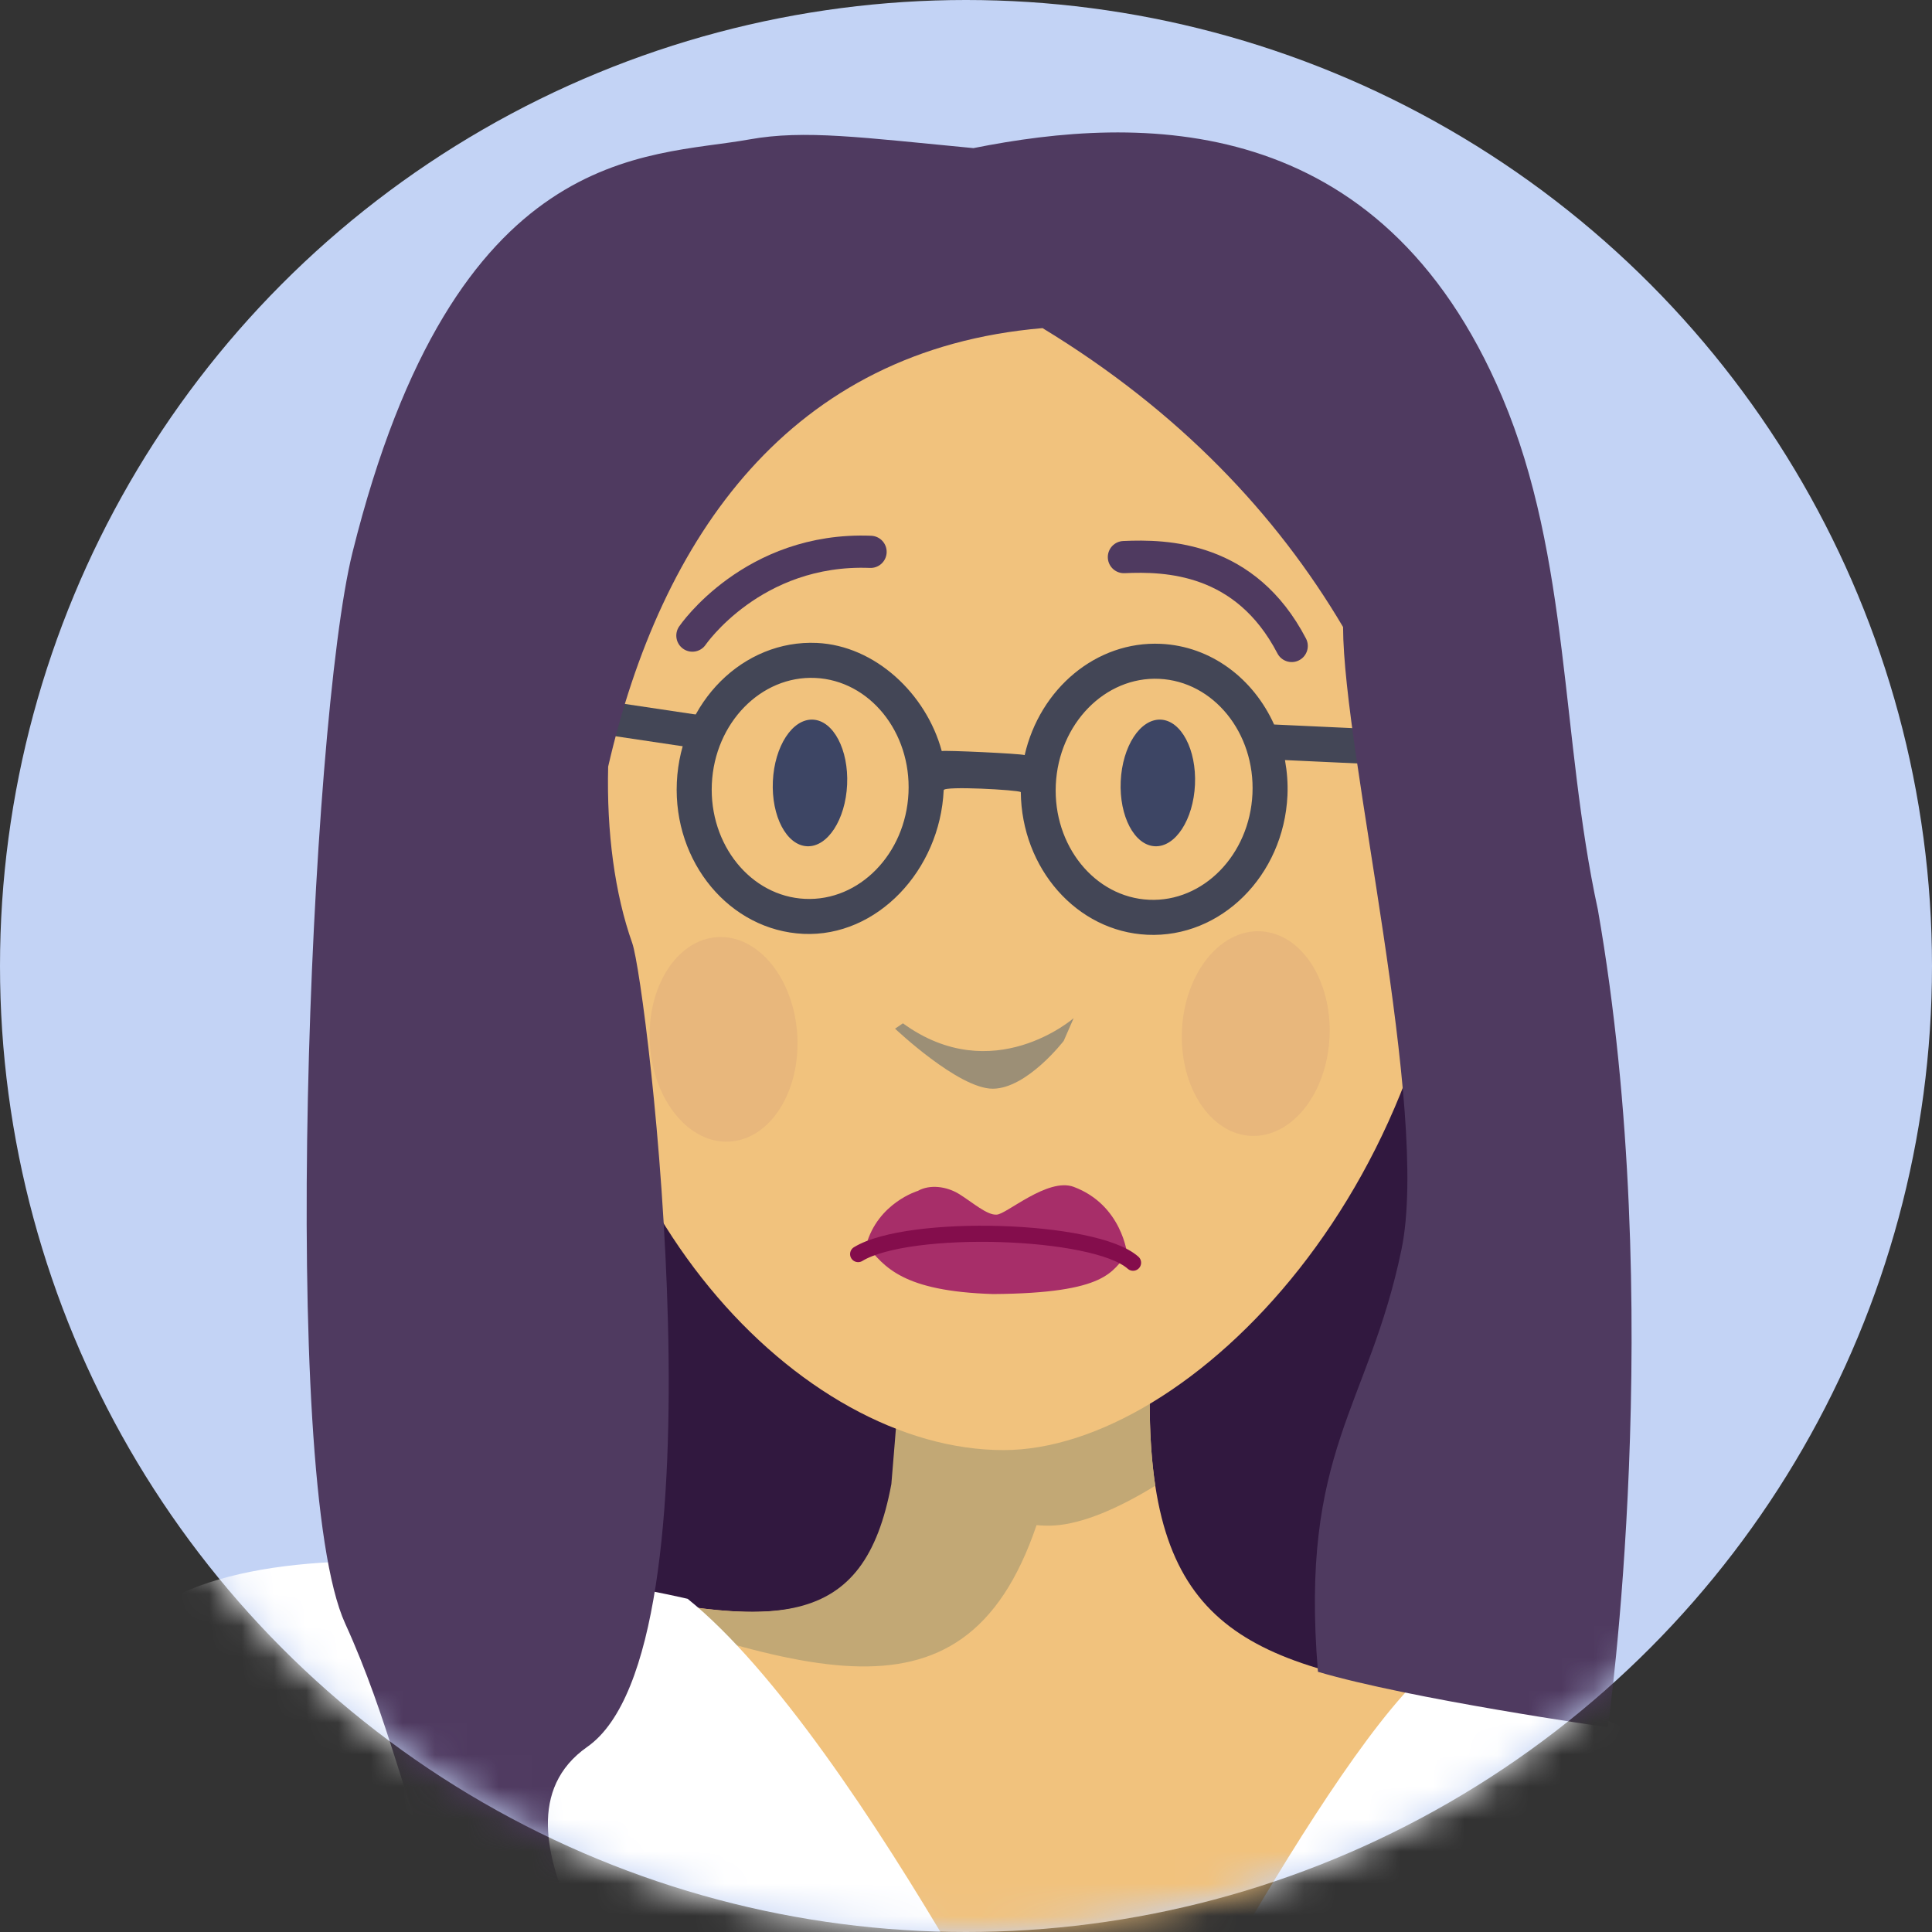 <?xml version="1.0" encoding="UTF-8"?>
<svg class="icon" width="60px" height="60px" viewBox="0 0 60 60" version="1.1" xmlns="http://www.w3.org/2000/svg" xmlns:xlink="http://www.w3.org/1999/xlink">
    <rect x="0" y="0" width="60" height="60" fill="#333333" stroke="none"/>
    <!-- Generator: sketchtool 55.2 (78181) - https://sketchapp.com -->
    <title>An error has occurred</title>
    <desc></desc>
    <defs>
        <circle id="path-1" cx="30" cy="30" r="30"></circle>
    </defs>
    <g id="desktop" stroke="none" stroke-width="1" fill="none" fill-rule="evenodd">
        <g id="search-results" transform="translate(-193, -593)">
            <g id="video-player-/-player-error" transform="translate(70, 565)">
                <g id="Group-4" transform="translate(123, 28)">
                    <mask id="mask-2" fill="white">
                        <use xlink:href="#path-1"></use>
                    </mask>
                    <use id="Oval" fill="#C3D3F5" xlink:href="#path-1"></use>
                    <g id="Group-184" mask="url(#mask-2)">
                        <g transform="translate(-30, 4)">
                            <path d="M60.857,9.919 C51.221,9.919 43.41,26.704 43.41,40.256 C43.41,47.426 45.597,52.254 49.084,55.211 L71.161,56.3 C75.492,53.504 78.305,48.386 78.305,40.256 C78.305,26.704 70.494,9.919 60.857,9.919" id="Fill-35" stroke="none" fill="#31183F" fill-rule="evenodd"></path>
                            <path d="M75.576,48.716 C68.624,47.757 65.705,46.534 65.705,39.534 L62.191,39.534 L57.886,39.534 C57.886,46.534 55.211,46.962 47.712,45.142 C37.146,42.577 40.367,54.744 39.402,61.136 L63.806,66.123 L87.799,62.916 C86.834,56.525 86.36,50.204 75.576,48.716" id="Fill-37" stroke="none" fill="#F1C27D" fill-rule="evenodd"></path>
                            <path d="M63.043,39.534 L62.191,39.534 L57.886,39.534 C57.886,39.641 57.682,42.089 57.682,42.089 C56.841,46.609 54.166,46.709 47.712,45.142 C47.139,45.003 46.6,44.913 46.089,44.865 C54.54,47.724 59.878,50.184 62.191,43.365 C62.393,43.383 62.584,43.386 62.761,43.374 C63.596,43.317 64.676,42.881 65.878,42.14 C65.762,41.374 65.705,40.51 65.705,39.534 L63.043,39.534 Z" id="Fill-39" stroke="none" fill="#C2A875" fill-rule="evenodd"></path>
                            <path d="M58.534,5.249 C51.515,6.669 47.581,11.149 47.613,23.319 C47.64,33.48 54.86,41.034 61.166,41.034 C66.929,41.034 75.216,32.68 75.216,21.047 C75.216,8.461 66.763,3.584 58.534,5.249" id="Fill-41" stroke="none" fill="#F1C27D" fill-rule="evenodd"></path>
                            <path d="M83.462,63.852 C89.933,48.053 75.18,48.614 73.92,48.27 C70.314,51.964 63.914,64.616 63.914,64.616 C63.914,64.616 56.761,50.009 51.356,45.653 C51.356,45.653 36.915,42.223 33.626,47.088 C31.014,50.952 39.417,66.419 39.417,66.419 C47.613,85.4 46.09,88.039 39.599,109.648 L82.438,109.648 L77.345,90.289 C77.032,86.057 76.495,82.823 78.105,79.636 C78.264,79.425 78.421,79.225 78.576,79.032 C78.576,79.032 79.534,73.44 83.462,63.852" id="Fill-43" stroke="none" fill="#FFFFFF" fill-rule="evenodd"></path>
                            <path d="M52.107,20.342 C52.195,18.451 53.636,16.976 55.32,17.054 C57.004,17.132 58.302,18.735 58.214,20.627 C58.126,22.518 56.685,23.994 55.001,23.915 C53.317,23.837 52.019,22.234 52.107,20.342 M62.789,20.37 C62.877,18.479 64.318,17.003 66.002,17.082 C67.686,17.16 68.984,18.763 68.896,20.654 C68.808,22.546 67.367,24.021 65.683,23.943 C63.999,23.865 62.701,22.262 62.789,20.37 M51.02,20.292 C50.904,22.783 52.667,24.896 54.95,25.002 C57.233,25.108 59.192,23.031 59.307,20.54 C59.314,20.402 61.605,20.531 61.702,20.598 C61.725,22.966 63.435,24.928 65.632,25.03 C67.915,25.136 69.867,23.196 69.983,20.705 C70,20.327 69.97,19.959 69.906,19.605 L74.374,19.812 L74.425,18.725 L69.568,18.5 C68.926,17.075 67.611,16.067 66.052,15.995 C64.043,15.901 62.292,17.393 61.822,19.45 C61.68,19.403 59.365,19.296 59.247,19.325 C58.763,17.54 57.174,16.051 55.371,15.967 C53.087,15.861 51.136,17.801 51.02,20.292" id="Fill-47" stroke="none" fill="#434656" fill-rule="evenodd"></path>
                            <polygon id="Fill-49" stroke="none" fill="#434656" fill-rule="evenodd" points="47.065 17.512 51.883 18.231 51.73 19.255 46.912 18.536"></polygon>
                            <path d="M64.805,20.262 C64.755,21.348 65.231,22.252 65.867,22.281 C66.504,22.311 67.061,21.454 67.111,20.368 C67.161,19.283 66.685,18.379 66.049,18.349 C65.412,18.32 64.855,19.176 64.805,20.262" id="Fill-51" stroke="none" fill="#3D4564" fill-rule="evenodd"></path>
                            <path d="M54.002,20.262 C53.952,21.348 54.427,22.252 55.064,22.281 C55.701,22.311 56.258,21.454 56.308,20.368 C56.358,19.283 55.882,18.379 55.245,18.349 C54.608,18.32 54.052,19.176 54.002,20.262" id="Fill-53" stroke="none" fill="#3D4564" fill-rule="evenodd"></path>
                            <path d="M57.036,13.138 C53.374,12.993 51.503,15.739 51.503,15.739" id="Stroke-55" stroke="#4F3A60" stroke-width="1" fill="none" stroke-linecap="round"></path>
                            <path d="M70.115,16.061 C68.676,13.297 66.214,13.242 64.904,13.301" id="Stroke-57" stroke="#4F3A60" stroke-width="1" fill="none" stroke-linecap="round"></path>
                            <path d="M50.181,28.415 C50.286,30.168 51.396,31.528 52.66,31.453 C53.925,31.377 54.865,29.895 54.76,28.141 C54.656,26.388 53.546,25.028 52.282,25.103 C51.017,25.178 50.077,26.661 50.181,28.415" id="Fill-59" stroke="none" fill="#E8B77C" fill-rule="evenodd"></path>
                            <path d="M66.707,27.993 C66.626,29.748 67.587,31.218 68.852,31.276 C70.118,31.334 71.209,29.959 71.29,28.204 C71.371,26.449 70.411,24.98 69.145,24.922 C67.88,24.863 66.788,26.239 66.707,27.993" id="Fill-61" stroke="none" fill="#E8B77C" fill-rule="evenodd"></path>
                            <path d="M64.944,35.205 C64.934,35.209 64.923,35.212 64.913,35.216 C64.934,35.221 64.948,35.224 64.948,35.224 L64.944,35.205 Z" id="Fill-63" stroke="none" fill="#A72E69" fill-rule="evenodd"></path>
                            <path d="M63.345,32.859 C62.54,32.558 61.244,33.722 60.952,33.721 C60.658,33.747 60.193,33.334 59.792,33.085 C59.391,32.836 58.869,32.779 58.506,32.984 C58.506,32.984 57.266,33.352 56.902,34.663 C57.473,35.353 58.035,36.1 60.839,36.188 C64.436,36.163 64.518,35.457 65.007,34.96 C65.007,34.96 64.852,33.423 63.345,32.859" id="Fill-65" stroke="none" fill="#A72E69" fill-rule="evenodd"></path>
                            <path d="M65.188,35.215 C63.998,34.155 58.218,33.99 56.65,34.947" id="Stroke-67" stroke="#840D4C" stroke-width="0.5" fill="none" stroke-linecap="round"></path>
                            <path d="M57.797,27.946 C57.797,27.946 59.77,29.816 60.834,29.811 C61.898,29.805 63.035,28.325 63.035,28.325 L63.343,27.62 C63.343,27.62 60.835,29.81 58.041,27.78" id="Fill-69" stroke="none" fill="#9C8F76" fill-rule="evenodd"></path>
                            <path d="M81.729,65.266 C86.708,69.897 95.035,75.392 100.666,77.89 C103.177,79.003 105.812,80.081 108.558,79.997 C109.703,79.962 110.898,79.693 111.745,78.923 C113.053,77.733 113.171,75.748 113.156,73.979 C113.113,68.673 112.698,63.18 111.926,57.929 C109.173,58.328 106.174,57.658 104.021,55.897 C103.386,59.857 102.618,63.715 102.14,67.697 C95.484,62.351 88.748,56.373 82.522,50.531 C82.022,50.574 81.615,49.818 80.671,49.9" id="Fill-81" stroke="none" fill="#FFFFFF" fill-rule="evenodd"></path>
                            <path d="M82.731,50.541 C81.691,51.674 81.441,53.342 81.189,54.86 C80.599,58.417 81.205,62.052 81.811,65.607 C81.505,60.612 81.704,55.438 82.731,50.541" id="Fill-85" stroke="none" fill="#E6F1FC" fill-rule="evenodd"></path>
                            <path d="M79.933,49.643 C79.933,49.643 81.783,36.596 79.623,24.249 C78.47,18.95 78.768,13.332 76.655,8.337 C72.864,-0.623 65.382,-0.429 60.23,0.6 C56.776,0.272 54.986,0.021 53.272,0.33 C50.088,0.906 44.126,0.378 40.947,13.157 C39.623,18.479 38.652,41.892 40.721,46.423 C43.43,52.355 42.887,57.549 48.966,58.691 C50.495,58.979 44.559,52.828 48.24,50.249 C52.61,47.188 50.084,26.556 49.636,25.292 C49.091,23.757 48.836,21.834 48.887,19.808 C50.53,12.676 54.521,6.856 62.377,6.19 C66.624,8.772 69.64,11.973 71.71,15.472 C71.722,19.427 74.425,30.462 73.524,34.806 C72.503,39.73 70.358,41.034 70.93,47.919 C73.776,48.762 79.933,49.643 79.933,49.643" id="Fill-94" stroke="none" fill="#4F3A60" fill-rule="evenodd"></path>
                            <path d="M36.559,59.837 C31.123,63.92 20.948,68.515 15.086,70.408 C12.472,71.253 9.739,72.05 7.016,71.679 C5.882,71.524 4.722,71.131 3.96,70.276 C2.783,68.956 2.874,66.969 3.073,65.212 C3.672,59.939 4.659,54.52 5.977,49.379 C8.674,50.064 11.726,49.711 14.051,48.186 C14.268,52.191 14.629,56.107 14.687,60.118 C21.866,55.498 29.309,50.44 36.112,45.281" id="Fill-106" stroke="none" fill="#FFFFFF" fill-rule="evenodd"></path>
                            <path d="M35.202,45.701 C36.172,46.731 36.417,48.322 36.661,49.766 C37.236,53.154 36.708,56.685 36.18,60.139 C36.419,55.318 36.191,50.352 35.202,45.701" id="Fill-110" stroke="none" fill="#E6F1FC" fill-rule="evenodd"></path>
                        </g>
                    </g>
                </g>
            </g>
        </g>
    </g>
</svg>